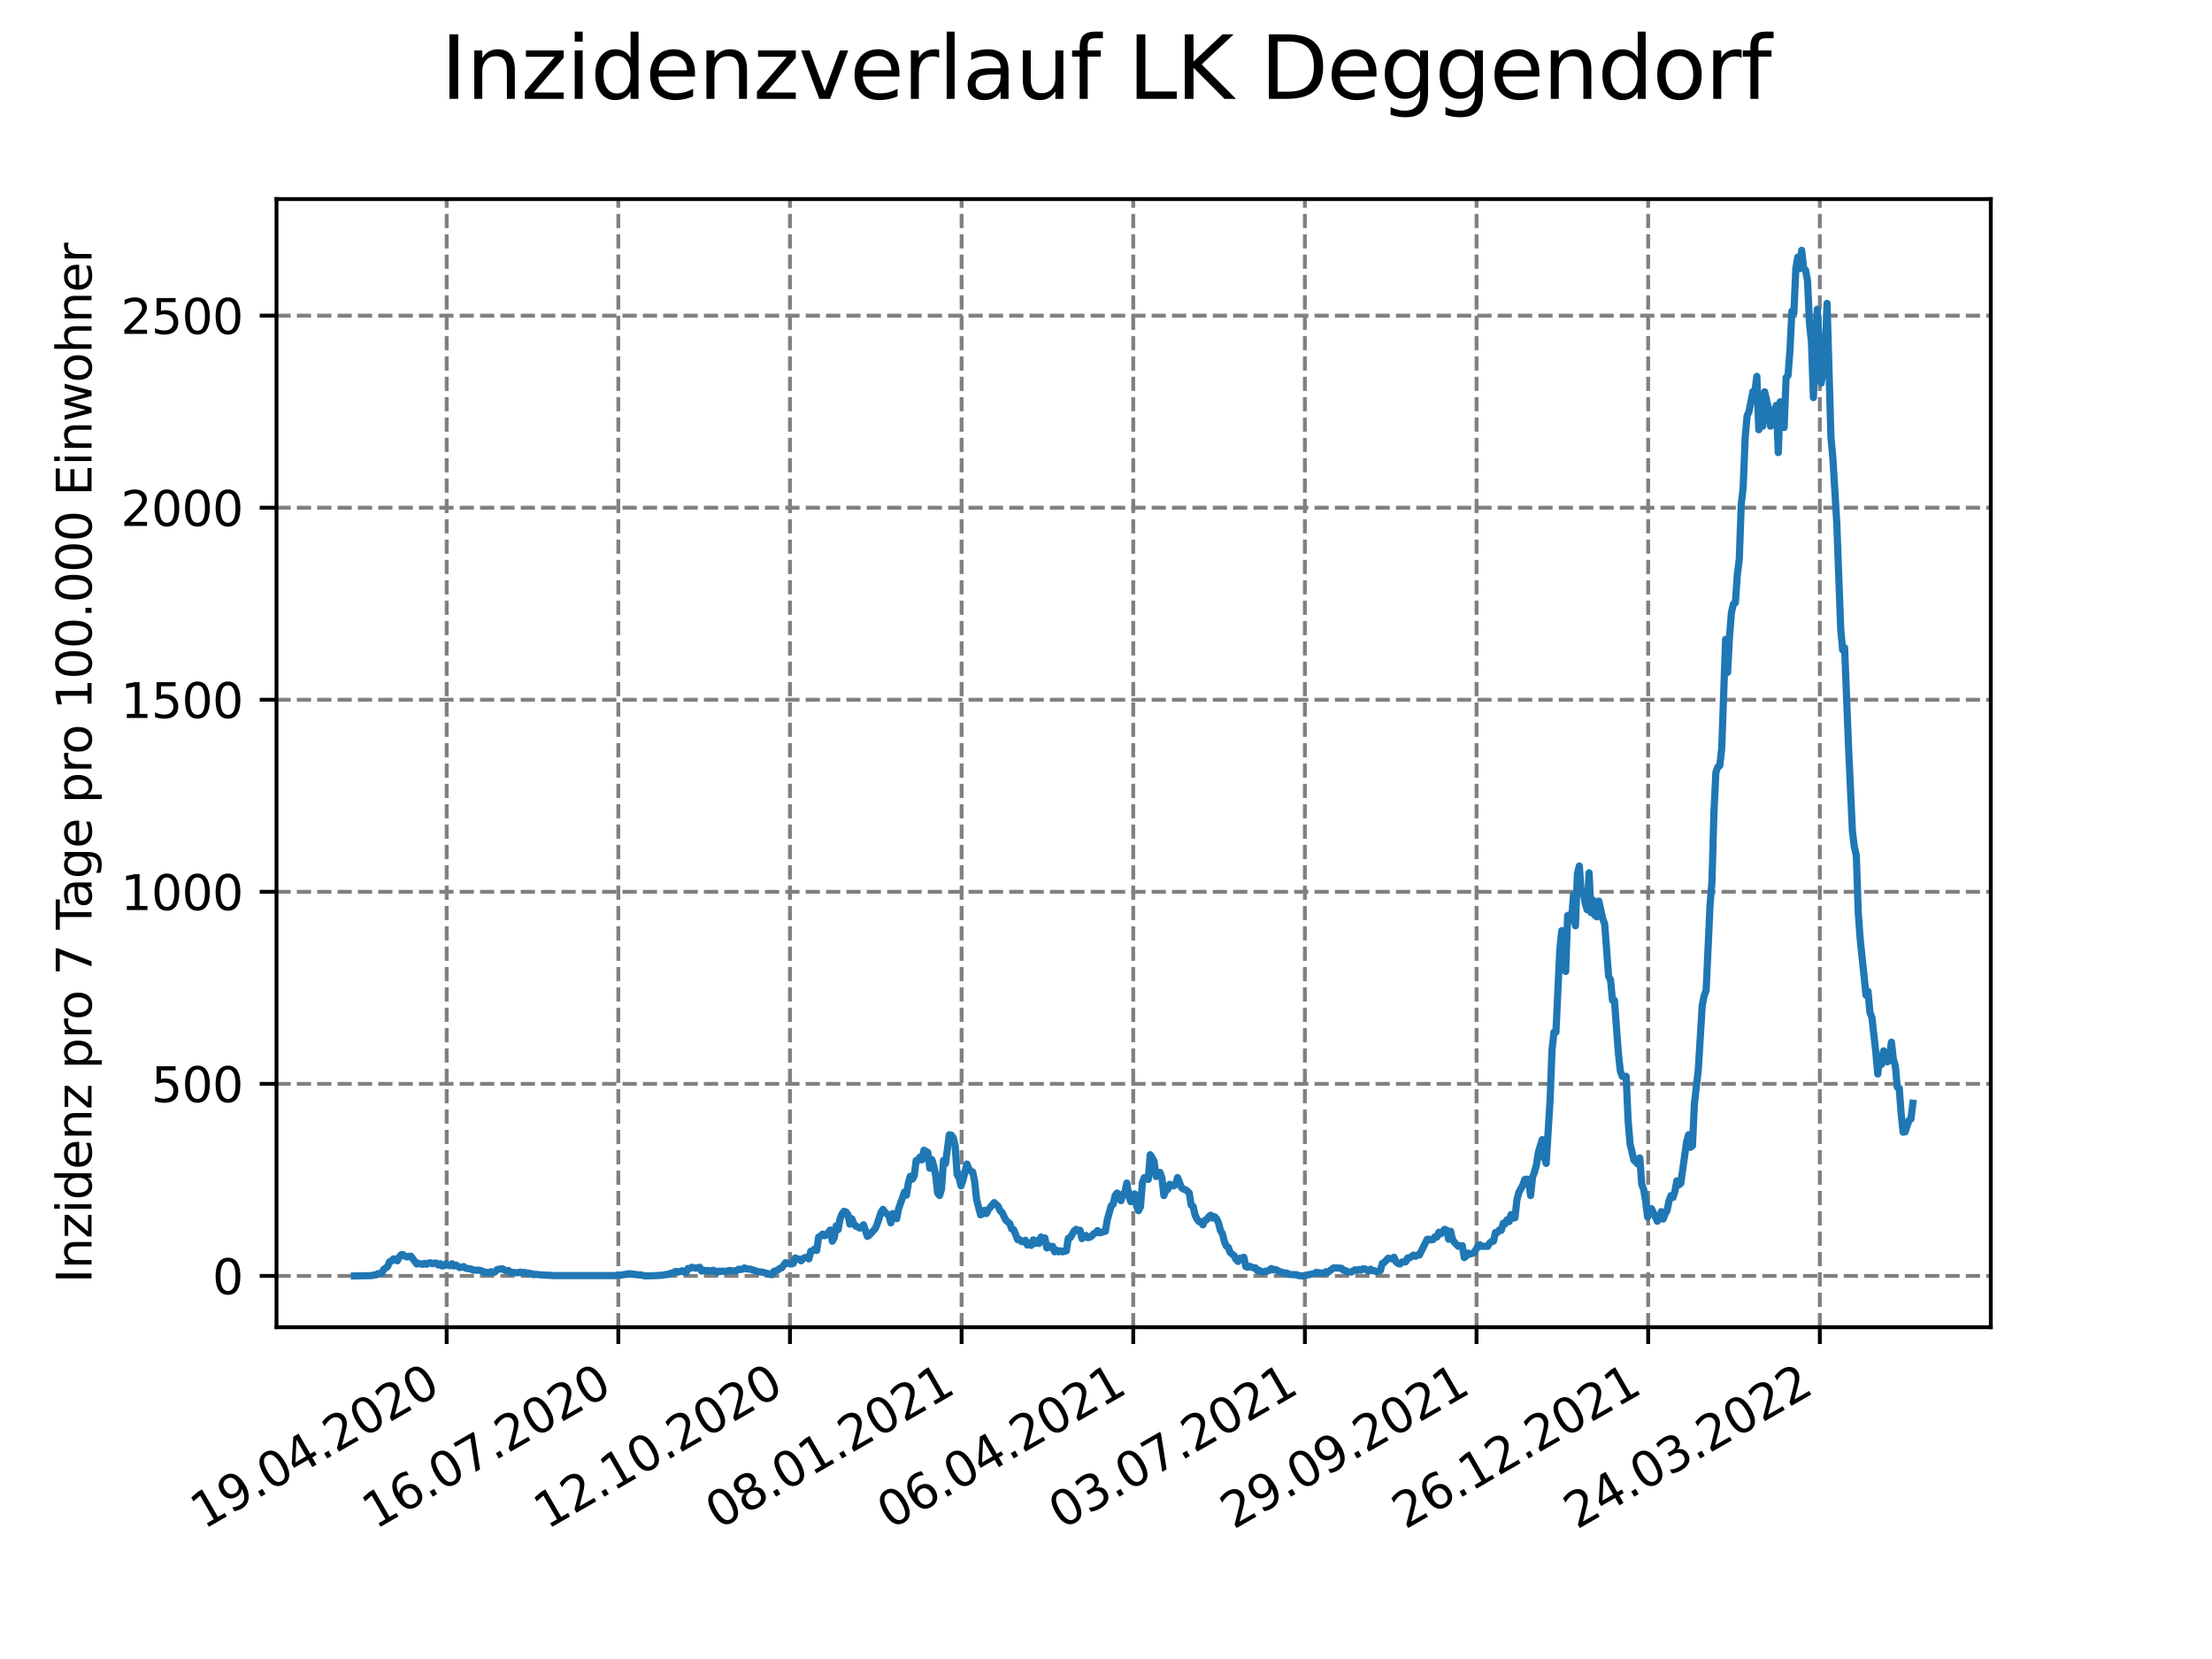 <?xml version="1.0" encoding="utf-8" standalone="no"?>
<!DOCTYPE svg PUBLIC "-//W3C//DTD SVG 1.1//EN"
  "http://www.w3.org/Graphics/SVG/1.1/DTD/svg11.dtd">
<svg xmlns:xlink="http://www.w3.org/1999/xlink" width="460.8pt" height="345.6pt" viewBox="0 0 460.8 345.6" xmlns="http://www.w3.org/2000/svg" version="1.1">
 <defs>
  <style type="text/css">*{stroke-linejoin: round; stroke-linecap: butt}</style>
 </defs>
 <g id="figure_1">
  <g id="patch_1">
   <path d="M 0 345.6 
L 460.8 345.6 
L 460.8 0 
L 0 0 
z
" style="fill: #ffffff"/>
  </g>
  <g id="axes_1">
   <g id="patch_2">
    <path d="M 57.6 276.48 
L 414.72 276.48 
L 414.72 41.472 
L 57.6 41.472 
z
" style="fill: #ffffff"/>
   </g>
   <g id="matplotlib.axis_1">
    <g id="xtick_1">
     <g id="line2d_1">
      <path d="M 93.049 276.48 
L 93.049 41.472 
" clip-path="url(#p9ec9689247)" style="fill: none; stroke-dasharray: 2.96,1.28; stroke-dashoffset: 0; stroke: #808080; stroke-width: 0.8"/>
     </g>
     <g id="line2d_2">
      <defs>
       <path id="m1d1075d9be" d="M 0 0 
L 0 3.5 
" style="stroke: #000000; stroke-width: 0.8"/>
      </defs>
      <g>
       <use xlink:href="#m1d1075d9be" x="93.049" y="276.48" style="stroke: #000000; stroke-width: 0.8"/>
      </g>
     </g>
     <g id="text_1">
      <!-- 19.04.2020 -->
      <g transform="translate(42.423 318.689)rotate(-30)scale(0.1 -0.1)">
       <defs>
        <path id="DejaVuSans-31" d="M 794 531 
L 1825 531 
L 1825 4091 
L 703 3866 
L 703 4441 
L 1819 4666 
L 2450 4666 
L 2450 531 
L 3481 531 
L 3481 0 
L 794 0 
L 794 531 
z
" transform="scale(0.016)"/>
        <path id="DejaVuSans-39" d="M 703 97 
L 703 672 
Q 941 559 1184 500 
Q 1428 441 1663 441 
Q 2288 441 2617 861 
Q 2947 1281 2994 2138 
Q 2813 1869 2534 1725 
Q 2256 1581 1919 1581 
Q 1219 1581 811 2004 
Q 403 2428 403 3163 
Q 403 3881 828 4315 
Q 1253 4750 1959 4750 
Q 2769 4750 3195 4129 
Q 3622 3509 3622 2328 
Q 3622 1225 3098 567 
Q 2575 -91 1691 -91 
Q 1453 -91 1209 -44 
Q 966 3 703 97 
z
M 1959 2075 
Q 2384 2075 2632 2365 
Q 2881 2656 2881 3163 
Q 2881 3666 2632 3958 
Q 2384 4250 1959 4250 
Q 1534 4250 1286 3958 
Q 1038 3666 1038 3163 
Q 1038 2656 1286 2365 
Q 1534 2075 1959 2075 
z
" transform="scale(0.016)"/>
        <path id="DejaVuSans-2e" d="M 684 794 
L 1344 794 
L 1344 0 
L 684 0 
L 684 794 
z
" transform="scale(0.016)"/>
        <path id="DejaVuSans-30" d="M 2034 4250 
Q 1547 4250 1301 3770 
Q 1056 3291 1056 2328 
Q 1056 1369 1301 889 
Q 1547 409 2034 409 
Q 2525 409 2770 889 
Q 3016 1369 3016 2328 
Q 3016 3291 2770 3770 
Q 2525 4250 2034 4250 
z
M 2034 4750 
Q 2819 4750 3233 4129 
Q 3647 3509 3647 2328 
Q 3647 1150 3233 529 
Q 2819 -91 2034 -91 
Q 1250 -91 836 529 
Q 422 1150 422 2328 
Q 422 3509 836 4129 
Q 1250 4750 2034 4750 
z
" transform="scale(0.016)"/>
        <path id="DejaVuSans-34" d="M 2419 4116 
L 825 1625 
L 2419 1625 
L 2419 4116 
z
M 2253 4666 
L 3047 4666 
L 3047 1625 
L 3713 1625 
L 3713 1100 
L 3047 1100 
L 3047 0 
L 2419 0 
L 2419 1100 
L 313 1100 
L 313 1709 
L 2253 4666 
z
" transform="scale(0.016)"/>
        <path id="DejaVuSans-32" d="M 1228 531 
L 3431 531 
L 3431 0 
L 469 0 
L 469 531 
Q 828 903 1448 1529 
Q 2069 2156 2228 2338 
Q 2531 2678 2651 2914 
Q 2772 3150 2772 3378 
Q 2772 3750 2511 3984 
Q 2250 4219 1831 4219 
Q 1534 4219 1204 4116 
Q 875 4013 500 3803 
L 500 4441 
Q 881 4594 1212 4672 
Q 1544 4750 1819 4750 
Q 2544 4750 2975 4387 
Q 3406 4025 3406 3419 
Q 3406 3131 3298 2873 
Q 3191 2616 2906 2266 
Q 2828 2175 2409 1742 
Q 1991 1309 1228 531 
z
" transform="scale(0.016)"/>
       </defs>
       <use xlink:href="#DejaVuSans-31"/>
       <use xlink:href="#DejaVuSans-39" x="63.623"/>
       <use xlink:href="#DejaVuSans-2e" x="127.246"/>
       <use xlink:href="#DejaVuSans-30" x="159.033"/>
       <use xlink:href="#DejaVuSans-34" x="222.656"/>
       <use xlink:href="#DejaVuSans-2e" x="286.279"/>
       <use xlink:href="#DejaVuSans-32" x="318.066"/>
       <use xlink:href="#DejaVuSans-30" x="381.689"/>
       <use xlink:href="#DejaVuSans-32" x="445.312"/>
       <use xlink:href="#DejaVuSans-30" x="508.936"/>
      </g>
     </g>
    </g>
    <g id="xtick_2">
     <g id="line2d_3">
      <path d="M 128.805 276.48 
L 128.805 41.472 
" clip-path="url(#p9ec9689247)" style="fill: none; stroke-dasharray: 2.96,1.28; stroke-dashoffset: 0; stroke: #808080; stroke-width: 0.8"/>
     </g>
     <g id="line2d_4">
      <g>
       <use xlink:href="#m1d1075d9be" x="128.805" y="276.48" style="stroke: #000000; stroke-width: 0.8"/>
      </g>
     </g>
     <g id="text_2">
      <!-- 16.07.2020 -->
      <g transform="translate(78.18 318.689)rotate(-30)scale(0.1 -0.1)">
       <defs>
        <path id="DejaVuSans-36" d="M 2113 2584 
Q 1688 2584 1439 2293 
Q 1191 2003 1191 1497 
Q 1191 994 1439 701 
Q 1688 409 2113 409 
Q 2538 409 2786 701 
Q 3034 994 3034 1497 
Q 3034 2003 2786 2293 
Q 2538 2584 2113 2584 
z
M 3366 4563 
L 3366 3988 
Q 3128 4100 2886 4159 
Q 2644 4219 2406 4219 
Q 1781 4219 1451 3797 
Q 1122 3375 1075 2522 
Q 1259 2794 1537 2939 
Q 1816 3084 2150 3084 
Q 2853 3084 3261 2657 
Q 3669 2231 3669 1497 
Q 3669 778 3244 343 
Q 2819 -91 2113 -91 
Q 1303 -91 875 529 
Q 447 1150 447 2328 
Q 447 3434 972 4092 
Q 1497 4750 2381 4750 
Q 2619 4750 2861 4703 
Q 3103 4656 3366 4563 
z
" transform="scale(0.016)"/>
        <path id="DejaVuSans-37" d="M 525 4666 
L 3525 4666 
L 3525 4397 
L 1831 0 
L 1172 0 
L 2766 4134 
L 525 4134 
L 525 4666 
z
" transform="scale(0.016)"/>
       </defs>
       <use xlink:href="#DejaVuSans-31"/>
       <use xlink:href="#DejaVuSans-36" x="63.623"/>
       <use xlink:href="#DejaVuSans-2e" x="127.246"/>
       <use xlink:href="#DejaVuSans-30" x="159.033"/>
       <use xlink:href="#DejaVuSans-37" x="222.656"/>
       <use xlink:href="#DejaVuSans-2e" x="286.279"/>
       <use xlink:href="#DejaVuSans-32" x="318.066"/>
       <use xlink:href="#DejaVuSans-30" x="381.689"/>
       <use xlink:href="#DejaVuSans-32" x="445.312"/>
       <use xlink:href="#DejaVuSans-30" x="508.936"/>
      </g>
     </g>
    </g>
    <g id="xtick_3">
     <g id="line2d_5">
      <path d="M 164.562 276.48 
L 164.562 41.472 
" clip-path="url(#p9ec9689247)" style="fill: none; stroke-dasharray: 2.96,1.28; stroke-dashoffset: 0; stroke: #808080; stroke-width: 0.8"/>
     </g>
     <g id="line2d_6">
      <g>
       <use xlink:href="#m1d1075d9be" x="164.562" y="276.48" style="stroke: #000000; stroke-width: 0.8"/>
      </g>
     </g>
     <g id="text_3">
      <!-- 12.10.2020 -->
      <g transform="translate(113.937 318.689)rotate(-30)scale(0.1 -0.1)">
       <use xlink:href="#DejaVuSans-31"/>
       <use xlink:href="#DejaVuSans-32" x="63.623"/>
       <use xlink:href="#DejaVuSans-2e" x="127.246"/>
       <use xlink:href="#DejaVuSans-31" x="159.033"/>
       <use xlink:href="#DejaVuSans-30" x="222.656"/>
       <use xlink:href="#DejaVuSans-2e" x="286.279"/>
       <use xlink:href="#DejaVuSans-32" x="318.066"/>
       <use xlink:href="#DejaVuSans-30" x="381.689"/>
       <use xlink:href="#DejaVuSans-32" x="445.312"/>
       <use xlink:href="#DejaVuSans-30" x="508.936"/>
      </g>
     </g>
    </g>
    <g id="xtick_4">
     <g id="line2d_7">
      <path d="M 200.319 276.48 
L 200.319 41.472 
" clip-path="url(#p9ec9689247)" style="fill: none; stroke-dasharray: 2.96,1.28; stroke-dashoffset: 0; stroke: #808080; stroke-width: 0.8"/>
     </g>
     <g id="line2d_8">
      <g>
       <use xlink:href="#m1d1075d9be" x="200.319" y="276.48" style="stroke: #000000; stroke-width: 0.8"/>
      </g>
     </g>
     <g id="text_4">
      <!-- 08.01.2021 -->
      <g transform="translate(149.693 318.689)rotate(-30)scale(0.1 -0.1)">
       <defs>
        <path id="DejaVuSans-38" d="M 2034 2216 
Q 1584 2216 1326 1975 
Q 1069 1734 1069 1313 
Q 1069 891 1326 650 
Q 1584 409 2034 409 
Q 2484 409 2743 651 
Q 3003 894 3003 1313 
Q 3003 1734 2745 1975 
Q 2488 2216 2034 2216 
z
M 1403 2484 
Q 997 2584 770 2862 
Q 544 3141 544 3541 
Q 544 4100 942 4425 
Q 1341 4750 2034 4750 
Q 2731 4750 3128 4425 
Q 3525 4100 3525 3541 
Q 3525 3141 3298 2862 
Q 3072 2584 2669 2484 
Q 3125 2378 3379 2068 
Q 3634 1759 3634 1313 
Q 3634 634 3220 271 
Q 2806 -91 2034 -91 
Q 1263 -91 848 271 
Q 434 634 434 1313 
Q 434 1759 690 2068 
Q 947 2378 1403 2484 
z
M 1172 3481 
Q 1172 3119 1398 2916 
Q 1625 2713 2034 2713 
Q 2441 2713 2670 2916 
Q 2900 3119 2900 3481 
Q 2900 3844 2670 4047 
Q 2441 4250 2034 4250 
Q 1625 4250 1398 4047 
Q 1172 3844 1172 3481 
z
" transform="scale(0.016)"/>
       </defs>
       <use xlink:href="#DejaVuSans-30"/>
       <use xlink:href="#DejaVuSans-38" x="63.623"/>
       <use xlink:href="#DejaVuSans-2e" x="127.246"/>
       <use xlink:href="#DejaVuSans-30" x="159.033"/>
       <use xlink:href="#DejaVuSans-31" x="222.656"/>
       <use xlink:href="#DejaVuSans-2e" x="286.279"/>
       <use xlink:href="#DejaVuSans-32" x="318.066"/>
       <use xlink:href="#DejaVuSans-30" x="381.689"/>
       <use xlink:href="#DejaVuSans-32" x="445.312"/>
       <use xlink:href="#DejaVuSans-31" x="508.936"/>
      </g>
     </g>
    </g>
    <g id="xtick_5">
     <g id="line2d_9">
      <path d="M 236.075 276.48 
L 236.075 41.472 
" clip-path="url(#p9ec9689247)" style="fill: none; stroke-dasharray: 2.96,1.28; stroke-dashoffset: 0; stroke: #808080; stroke-width: 0.8"/>
     </g>
     <g id="line2d_10">
      <g>
       <use xlink:href="#m1d1075d9be" x="236.075" y="276.48" style="stroke: #000000; stroke-width: 0.8"/>
      </g>
     </g>
     <g id="text_5">
      <!-- 06.04.2021 -->
      <g transform="translate(185.45 318.689)rotate(-30)scale(0.1 -0.1)">
       <use xlink:href="#DejaVuSans-30"/>
       <use xlink:href="#DejaVuSans-36" x="63.623"/>
       <use xlink:href="#DejaVuSans-2e" x="127.246"/>
       <use xlink:href="#DejaVuSans-30" x="159.033"/>
       <use xlink:href="#DejaVuSans-34" x="222.656"/>
       <use xlink:href="#DejaVuSans-2e" x="286.279"/>
       <use xlink:href="#DejaVuSans-32" x="318.066"/>
       <use xlink:href="#DejaVuSans-30" x="381.689"/>
       <use xlink:href="#DejaVuSans-32" x="445.312"/>
       <use xlink:href="#DejaVuSans-31" x="508.936"/>
      </g>
     </g>
    </g>
    <g id="xtick_6">
     <g id="line2d_11">
      <path d="M 271.832 276.48 
L 271.832 41.472 
" clip-path="url(#p9ec9689247)" style="fill: none; stroke-dasharray: 2.96,1.28; stroke-dashoffset: 0; stroke: #808080; stroke-width: 0.8"/>
     </g>
     <g id="line2d_12">
      <g>
       <use xlink:href="#m1d1075d9be" x="271.832" y="276.48" style="stroke: #000000; stroke-width: 0.8"/>
      </g>
     </g>
     <g id="text_6">
      <!-- 03.07.2021 -->
      <g transform="translate(221.207 318.689)rotate(-30)scale(0.1 -0.1)">
       <defs>
        <path id="DejaVuSans-33" d="M 2597 2516 
Q 3050 2419 3304 2112 
Q 3559 1806 3559 1356 
Q 3559 666 3084 287 
Q 2609 -91 1734 -91 
Q 1441 -91 1130 -33 
Q 819 25 488 141 
L 488 750 
Q 750 597 1062 519 
Q 1375 441 1716 441 
Q 2309 441 2620 675 
Q 2931 909 2931 1356 
Q 2931 1769 2642 2001 
Q 2353 2234 1838 2234 
L 1294 2234 
L 1294 2753 
L 1863 2753 
Q 2328 2753 2575 2939 
Q 2822 3125 2822 3475 
Q 2822 3834 2567 4026 
Q 2313 4219 1838 4219 
Q 1578 4219 1281 4162 
Q 984 4106 628 3988 
L 628 4550 
Q 988 4650 1302 4700 
Q 1616 4750 1894 4750 
Q 2613 4750 3031 4423 
Q 3450 4097 3450 3541 
Q 3450 3153 3228 2886 
Q 3006 2619 2597 2516 
z
" transform="scale(0.016)"/>
       </defs>
       <use xlink:href="#DejaVuSans-30"/>
       <use xlink:href="#DejaVuSans-33" x="63.623"/>
       <use xlink:href="#DejaVuSans-2e" x="127.246"/>
       <use xlink:href="#DejaVuSans-30" x="159.033"/>
       <use xlink:href="#DejaVuSans-37" x="222.656"/>
       <use xlink:href="#DejaVuSans-2e" x="286.279"/>
       <use xlink:href="#DejaVuSans-32" x="318.066"/>
       <use xlink:href="#DejaVuSans-30" x="381.689"/>
       <use xlink:href="#DejaVuSans-32" x="445.312"/>
       <use xlink:href="#DejaVuSans-31" x="508.936"/>
      </g>
     </g>
    </g>
    <g id="xtick_7">
     <g id="line2d_13">
      <path d="M 307.589 276.48 
L 307.589 41.472 
" clip-path="url(#p9ec9689247)" style="fill: none; stroke-dasharray: 2.96,1.28; stroke-dashoffset: 0; stroke: #808080; stroke-width: 0.8"/>
     </g>
     <g id="line2d_14">
      <g>
       <use xlink:href="#m1d1075d9be" x="307.589" y="276.48" style="stroke: #000000; stroke-width: 0.8"/>
      </g>
     </g>
     <g id="text_7">
      <!-- 29.09.2021 -->
      <g transform="translate(256.964 318.689)rotate(-30)scale(0.1 -0.1)">
       <use xlink:href="#DejaVuSans-32"/>
       <use xlink:href="#DejaVuSans-39" x="63.623"/>
       <use xlink:href="#DejaVuSans-2e" x="127.246"/>
       <use xlink:href="#DejaVuSans-30" x="159.033"/>
       <use xlink:href="#DejaVuSans-39" x="222.656"/>
       <use xlink:href="#DejaVuSans-2e" x="286.279"/>
       <use xlink:href="#DejaVuSans-32" x="318.066"/>
       <use xlink:href="#DejaVuSans-30" x="381.689"/>
       <use xlink:href="#DejaVuSans-32" x="445.312"/>
       <use xlink:href="#DejaVuSans-31" x="508.936"/>
      </g>
     </g>
    </g>
    <g id="xtick_8">
     <g id="line2d_15">
      <path d="M 343.345 276.48 
L 343.345 41.472 
" clip-path="url(#p9ec9689247)" style="fill: none; stroke-dasharray: 2.96,1.28; stroke-dashoffset: 0; stroke: #808080; stroke-width: 0.8"/>
     </g>
     <g id="line2d_16">
      <g>
       <use xlink:href="#m1d1075d9be" x="343.345" y="276.48" style="stroke: #000000; stroke-width: 0.8"/>
      </g>
     </g>
     <g id="text_8">
      <!-- 26.12.2021 -->
      <g transform="translate(292.72 318.689)rotate(-30)scale(0.1 -0.1)">
       <use xlink:href="#DejaVuSans-32"/>
       <use xlink:href="#DejaVuSans-36" x="63.623"/>
       <use xlink:href="#DejaVuSans-2e" x="127.246"/>
       <use xlink:href="#DejaVuSans-31" x="159.033"/>
       <use xlink:href="#DejaVuSans-32" x="222.656"/>
       <use xlink:href="#DejaVuSans-2e" x="286.279"/>
       <use xlink:href="#DejaVuSans-32" x="318.066"/>
       <use xlink:href="#DejaVuSans-30" x="381.689"/>
       <use xlink:href="#DejaVuSans-32" x="445.312"/>
       <use xlink:href="#DejaVuSans-31" x="508.936"/>
      </g>
     </g>
    </g>
    <g id="xtick_9">
     <g id="line2d_17">
      <path d="M 379.102 276.48 
L 379.102 41.472 
" clip-path="url(#p9ec9689247)" style="fill: none; stroke-dasharray: 2.96,1.28; stroke-dashoffset: 0; stroke: #808080; stroke-width: 0.8"/>
     </g>
     <g id="line2d_18">
      <g>
       <use xlink:href="#m1d1075d9be" x="379.102" y="276.48" style="stroke: #000000; stroke-width: 0.8"/>
      </g>
     </g>
     <g id="text_9">
      <!-- 24.03.2022 -->
      <g transform="translate(328.477 318.689)rotate(-30)scale(0.1 -0.1)">
       <use xlink:href="#DejaVuSans-32"/>
       <use xlink:href="#DejaVuSans-34" x="63.623"/>
       <use xlink:href="#DejaVuSans-2e" x="127.246"/>
       <use xlink:href="#DejaVuSans-30" x="159.033"/>
       <use xlink:href="#DejaVuSans-33" x="222.656"/>
       <use xlink:href="#DejaVuSans-2e" x="286.279"/>
       <use xlink:href="#DejaVuSans-32" x="318.066"/>
       <use xlink:href="#DejaVuSans-30" x="381.689"/>
       <use xlink:href="#DejaVuSans-32" x="445.312"/>
       <use xlink:href="#DejaVuSans-32" x="508.936"/>
      </g>
     </g>
    </g>
   </g>
   <g id="matplotlib.axis_2">
    <g id="ytick_1">
     <g id="line2d_19">
      <path d="M 57.6 265.798 
L 414.72 265.798 
" clip-path="url(#p9ec9689247)" style="fill: none; stroke-dasharray: 2.96,1.28; stroke-dashoffset: 0; stroke: #808080; stroke-width: 0.8"/>
     </g>
     <g id="line2d_20">
      <defs>
       <path id="m0e116f097c" d="M 0 0 
L -3.5 0 
" style="stroke: #000000; stroke-width: 0.8"/>
      </defs>
      <g>
       <use xlink:href="#m0e116f097c" x="57.6" y="265.798" style="stroke: #000000; stroke-width: 0.8"/>
      </g>
     </g>
     <g id="text_10">
      <!-- 0 -->
      <g transform="translate(44.237 269.597)scale(0.1 -0.1)">
       <use xlink:href="#DejaVuSans-30"/>
      </g>
     </g>
    </g>
    <g id="ytick_2">
     <g id="line2d_21">
      <path d="M 57.6 225.789 
L 414.72 225.789 
" clip-path="url(#p9ec9689247)" style="fill: none; stroke-dasharray: 2.96,1.28; stroke-dashoffset: 0; stroke: #808080; stroke-width: 0.8"/>
     </g>
     <g id="line2d_22">
      <g>
       <use xlink:href="#m0e116f097c" x="57.6" y="225.789" style="stroke: #000000; stroke-width: 0.8"/>
      </g>
     </g>
     <g id="text_11">
      <!-- 500 -->
      <g transform="translate(31.512 229.588)scale(0.1 -0.1)">
       <defs>
        <path id="DejaVuSans-35" d="M 691 4666 
L 3169 4666 
L 3169 4134 
L 1269 4134 
L 1269 2991 
Q 1406 3038 1543 3061 
Q 1681 3084 1819 3084 
Q 2600 3084 3056 2656 
Q 3513 2228 3513 1497 
Q 3513 744 3044 326 
Q 2575 -91 1722 -91 
Q 1428 -91 1123 -41 
Q 819 9 494 109 
L 494 744 
Q 775 591 1075 516 
Q 1375 441 1709 441 
Q 2250 441 2565 725 
Q 2881 1009 2881 1497 
Q 2881 1984 2565 2268 
Q 2250 2553 1709 2553 
Q 1456 2553 1204 2497 
Q 953 2441 691 2322 
L 691 4666 
z
" transform="scale(0.016)"/>
       </defs>
       <use xlink:href="#DejaVuSans-35"/>
       <use xlink:href="#DejaVuSans-30" x="63.623"/>
       <use xlink:href="#DejaVuSans-30" x="127.246"/>
      </g>
     </g>
    </g>
    <g id="ytick_3">
     <g id="line2d_23">
      <path d="M 57.6 185.78 
L 414.72 185.78 
" clip-path="url(#p9ec9689247)" style="fill: none; stroke-dasharray: 2.96,1.28; stroke-dashoffset: 0; stroke: #808080; stroke-width: 0.8"/>
     </g>
     <g id="line2d_24">
      <g>
       <use xlink:href="#m0e116f097c" x="57.6" y="185.78" style="stroke: #000000; stroke-width: 0.8"/>
      </g>
     </g>
     <g id="text_12">
      <!-- 1000 -->
      <g transform="translate(25.15 189.579)scale(0.1 -0.1)">
       <use xlink:href="#DejaVuSans-31"/>
       <use xlink:href="#DejaVuSans-30" x="63.623"/>
       <use xlink:href="#DejaVuSans-30" x="127.246"/>
       <use xlink:href="#DejaVuSans-30" x="190.869"/>
      </g>
     </g>
    </g>
    <g id="ytick_4">
     <g id="line2d_25">
      <path d="M 57.6 145.771 
L 414.72 145.771 
" clip-path="url(#p9ec9689247)" style="fill: none; stroke-dasharray: 2.96,1.28; stroke-dashoffset: 0; stroke: #808080; stroke-width: 0.8"/>
     </g>
     <g id="line2d_26">
      <g>
       <use xlink:href="#m0e116f097c" x="57.6" y="145.771" style="stroke: #000000; stroke-width: 0.8"/>
      </g>
     </g>
     <g id="text_13">
      <!-- 1500 -->
      <g transform="translate(25.15 149.57)scale(0.1 -0.1)">
       <use xlink:href="#DejaVuSans-31"/>
       <use xlink:href="#DejaVuSans-35" x="63.623"/>
       <use xlink:href="#DejaVuSans-30" x="127.246"/>
       <use xlink:href="#DejaVuSans-30" x="190.869"/>
      </g>
     </g>
    </g>
    <g id="ytick_5">
     <g id="line2d_27">
      <path d="M 57.6 105.762 
L 414.72 105.762 
" clip-path="url(#p9ec9689247)" style="fill: none; stroke-dasharray: 2.96,1.28; stroke-dashoffset: 0; stroke: #808080; stroke-width: 0.8"/>
     </g>
     <g id="line2d_28">
      <g>
       <use xlink:href="#m0e116f097c" x="57.6" y="105.762" style="stroke: #000000; stroke-width: 0.8"/>
      </g>
     </g>
     <g id="text_14">
      <!-- 2000 -->
      <g transform="translate(25.15 109.561)scale(0.1 -0.1)">
       <use xlink:href="#DejaVuSans-32"/>
       <use xlink:href="#DejaVuSans-30" x="63.623"/>
       <use xlink:href="#DejaVuSans-30" x="127.246"/>
       <use xlink:href="#DejaVuSans-30" x="190.869"/>
      </g>
     </g>
    </g>
    <g id="ytick_6">
     <g id="line2d_29">
      <path d="M 57.6 65.753 
L 414.72 65.753 
" clip-path="url(#p9ec9689247)" style="fill: none; stroke-dasharray: 2.96,1.28; stroke-dashoffset: 0; stroke: #808080; stroke-width: 0.8"/>
     </g>
     <g id="line2d_30">
      <g>
       <use xlink:href="#m0e116f097c" x="57.6" y="65.753" style="stroke: #000000; stroke-width: 0.8"/>
      </g>
     </g>
     <g id="text_15">
      <!-- 2500 -->
      <g transform="translate(25.15 69.552)scale(0.1 -0.1)">
       <use xlink:href="#DejaVuSans-32"/>
       <use xlink:href="#DejaVuSans-35" x="63.623"/>
       <use xlink:href="#DejaVuSans-30" x="127.246"/>
       <use xlink:href="#DejaVuSans-30" x="190.869"/>
      </g>
     </g>
    </g>
    <g id="text_16">
     <!-- Inzidenz pro 7 Tage pro 100.000 Einwohner -->
     <g transform="translate(19.07 267.301)rotate(-90)scale(0.1 -0.1)">
      <defs>
       <path id="DejaVuSans-49" d="M 628 4666 
L 1259 4666 
L 1259 0 
L 628 0 
L 628 4666 
z
" transform="scale(0.016)"/>
       <path id="DejaVuSans-6e" d="M 3513 2113 
L 3513 0 
L 2938 0 
L 2938 2094 
Q 2938 2591 2744 2837 
Q 2550 3084 2163 3084 
Q 1697 3084 1428 2787 
Q 1159 2491 1159 1978 
L 1159 0 
L 581 0 
L 581 3500 
L 1159 3500 
L 1159 2956 
Q 1366 3272 1645 3428 
Q 1925 3584 2291 3584 
Q 2894 3584 3203 3211 
Q 3513 2838 3513 2113 
z
" transform="scale(0.016)"/>
       <path id="DejaVuSans-7a" d="M 353 3500 
L 3084 3500 
L 3084 2975 
L 922 459 
L 3084 459 
L 3084 0 
L 275 0 
L 275 525 
L 2438 3041 
L 353 3041 
L 353 3500 
z
" transform="scale(0.016)"/>
       <path id="DejaVuSans-69" d="M 603 3500 
L 1178 3500 
L 1178 0 
L 603 0 
L 603 3500 
z
M 603 4863 
L 1178 4863 
L 1178 4134 
L 603 4134 
L 603 4863 
z
" transform="scale(0.016)"/>
       <path id="DejaVuSans-64" d="M 2906 2969 
L 2906 4863 
L 3481 4863 
L 3481 0 
L 2906 0 
L 2906 525 
Q 2725 213 2448 61 
Q 2172 -91 1784 -91 
Q 1150 -91 751 415 
Q 353 922 353 1747 
Q 353 2572 751 3078 
Q 1150 3584 1784 3584 
Q 2172 3584 2448 3432 
Q 2725 3281 2906 2969 
z
M 947 1747 
Q 947 1113 1208 752 
Q 1469 391 1925 391 
Q 2381 391 2643 752 
Q 2906 1113 2906 1747 
Q 2906 2381 2643 2742 
Q 2381 3103 1925 3103 
Q 1469 3103 1208 2742 
Q 947 2381 947 1747 
z
" transform="scale(0.016)"/>
       <path id="DejaVuSans-65" d="M 3597 1894 
L 3597 1613 
L 953 1613 
Q 991 1019 1311 708 
Q 1631 397 2203 397 
Q 2534 397 2845 478 
Q 3156 559 3463 722 
L 3463 178 
Q 3153 47 2828 -22 
Q 2503 -91 2169 -91 
Q 1331 -91 842 396 
Q 353 884 353 1716 
Q 353 2575 817 3079 
Q 1281 3584 2069 3584 
Q 2775 3584 3186 3129 
Q 3597 2675 3597 1894 
z
M 3022 2063 
Q 3016 2534 2758 2815 
Q 2500 3097 2075 3097 
Q 1594 3097 1305 2825 
Q 1016 2553 972 2059 
L 3022 2063 
z
" transform="scale(0.016)"/>
       <path id="DejaVuSans-20" transform="scale(0.016)"/>
       <path id="DejaVuSans-70" d="M 1159 525 
L 1159 -1331 
L 581 -1331 
L 581 3500 
L 1159 3500 
L 1159 2969 
Q 1341 3281 1617 3432 
Q 1894 3584 2278 3584 
Q 2916 3584 3314 3078 
Q 3713 2572 3713 1747 
Q 3713 922 3314 415 
Q 2916 -91 2278 -91 
Q 1894 -91 1617 61 
Q 1341 213 1159 525 
z
M 3116 1747 
Q 3116 2381 2855 2742 
Q 2594 3103 2138 3103 
Q 1681 3103 1420 2742 
Q 1159 2381 1159 1747 
Q 1159 1113 1420 752 
Q 1681 391 2138 391 
Q 2594 391 2855 752 
Q 3116 1113 3116 1747 
z
" transform="scale(0.016)"/>
       <path id="DejaVuSans-72" d="M 2631 2963 
Q 2534 3019 2420 3045 
Q 2306 3072 2169 3072 
Q 1681 3072 1420 2755 
Q 1159 2438 1159 1844 
L 1159 0 
L 581 0 
L 581 3500 
L 1159 3500 
L 1159 2956 
Q 1341 3275 1631 3429 
Q 1922 3584 2338 3584 
Q 2397 3584 2469 3576 
Q 2541 3569 2628 3553 
L 2631 2963 
z
" transform="scale(0.016)"/>
       <path id="DejaVuSans-6f" d="M 1959 3097 
Q 1497 3097 1228 2736 
Q 959 2375 959 1747 
Q 959 1119 1226 758 
Q 1494 397 1959 397 
Q 2419 397 2687 759 
Q 2956 1122 2956 1747 
Q 2956 2369 2687 2733 
Q 2419 3097 1959 3097 
z
M 1959 3584 
Q 2709 3584 3137 3096 
Q 3566 2609 3566 1747 
Q 3566 888 3137 398 
Q 2709 -91 1959 -91 
Q 1206 -91 779 398 
Q 353 888 353 1747 
Q 353 2609 779 3096 
Q 1206 3584 1959 3584 
z
" transform="scale(0.016)"/>
       <path id="DejaVuSans-54" d="M -19 4666 
L 3928 4666 
L 3928 4134 
L 2272 4134 
L 2272 0 
L 1638 0 
L 1638 4134 
L -19 4134 
L -19 4666 
z
" transform="scale(0.016)"/>
       <path id="DejaVuSans-61" d="M 2194 1759 
Q 1497 1759 1228 1600 
Q 959 1441 959 1056 
Q 959 750 1161 570 
Q 1363 391 1709 391 
Q 2188 391 2477 730 
Q 2766 1069 2766 1631 
L 2766 1759 
L 2194 1759 
z
M 3341 1997 
L 3341 0 
L 2766 0 
L 2766 531 
Q 2569 213 2275 61 
Q 1981 -91 1556 -91 
Q 1019 -91 701 211 
Q 384 513 384 1019 
Q 384 1609 779 1909 
Q 1175 2209 1959 2209 
L 2766 2209 
L 2766 2266 
Q 2766 2663 2505 2880 
Q 2244 3097 1772 3097 
Q 1472 3097 1187 3025 
Q 903 2953 641 2809 
L 641 3341 
Q 956 3463 1253 3523 
Q 1550 3584 1831 3584 
Q 2591 3584 2966 3190 
Q 3341 2797 3341 1997 
z
" transform="scale(0.016)"/>
       <path id="DejaVuSans-67" d="M 2906 1791 
Q 2906 2416 2648 2759 
Q 2391 3103 1925 3103 
Q 1463 3103 1205 2759 
Q 947 2416 947 1791 
Q 947 1169 1205 825 
Q 1463 481 1925 481 
Q 2391 481 2648 825 
Q 2906 1169 2906 1791 
z
M 3481 434 
Q 3481 -459 3084 -895 
Q 2688 -1331 1869 -1331 
Q 1566 -1331 1297 -1286 
Q 1028 -1241 775 -1147 
L 775 -588 
Q 1028 -725 1275 -790 
Q 1522 -856 1778 -856 
Q 2344 -856 2625 -561 
Q 2906 -266 2906 331 
L 2906 616 
Q 2728 306 2450 153 
Q 2172 0 1784 0 
Q 1141 0 747 490 
Q 353 981 353 1791 
Q 353 2603 747 3093 
Q 1141 3584 1784 3584 
Q 2172 3584 2450 3431 
Q 2728 3278 2906 2969 
L 2906 3500 
L 3481 3500 
L 3481 434 
z
" transform="scale(0.016)"/>
       <path id="DejaVuSans-45" d="M 628 4666 
L 3578 4666 
L 3578 4134 
L 1259 4134 
L 1259 2753 
L 3481 2753 
L 3481 2222 
L 1259 2222 
L 1259 531 
L 3634 531 
L 3634 0 
L 628 0 
L 628 4666 
z
" transform="scale(0.016)"/>
       <path id="DejaVuSans-77" d="M 269 3500 
L 844 3500 
L 1563 769 
L 2278 3500 
L 2956 3500 
L 3675 769 
L 4391 3500 
L 4966 3500 
L 4050 0 
L 3372 0 
L 2619 2869 
L 1863 0 
L 1184 0 
L 269 3500 
z
" transform="scale(0.016)"/>
       <path id="DejaVuSans-68" d="M 3513 2113 
L 3513 0 
L 2938 0 
L 2938 2094 
Q 2938 2591 2744 2837 
Q 2550 3084 2163 3084 
Q 1697 3084 1428 2787 
Q 1159 2491 1159 1978 
L 1159 0 
L 581 0 
L 581 4863 
L 1159 4863 
L 1159 2956 
Q 1366 3272 1645 3428 
Q 1925 3584 2291 3584 
Q 2894 3584 3203 3211 
Q 3513 2838 3513 2113 
z
" transform="scale(0.016)"/>
      </defs>
      <use xlink:href="#DejaVuSans-49"/>
      <use xlink:href="#DejaVuSans-6e" x="29.492"/>
      <use xlink:href="#DejaVuSans-7a" x="92.871"/>
      <use xlink:href="#DejaVuSans-69" x="145.361"/>
      <use xlink:href="#DejaVuSans-64" x="173.145"/>
      <use xlink:href="#DejaVuSans-65" x="236.621"/>
      <use xlink:href="#DejaVuSans-6e" x="298.145"/>
      <use xlink:href="#DejaVuSans-7a" x="361.523"/>
      <use xlink:href="#DejaVuSans-20" x="414.014"/>
      <use xlink:href="#DejaVuSans-70" x="445.801"/>
      <use xlink:href="#DejaVuSans-72" x="509.277"/>
      <use xlink:href="#DejaVuSans-6f" x="548.141"/>
      <use xlink:href="#DejaVuSans-20" x="609.322"/>
      <use xlink:href="#DejaVuSans-37" x="641.109"/>
      <use xlink:href="#DejaVuSans-20" x="704.732"/>
      <use xlink:href="#DejaVuSans-54" x="736.52"/>
      <use xlink:href="#DejaVuSans-61" x="781.104"/>
      <use xlink:href="#DejaVuSans-67" x="842.383"/>
      <use xlink:href="#DejaVuSans-65" x="905.859"/>
      <use xlink:href="#DejaVuSans-20" x="967.383"/>
      <use xlink:href="#DejaVuSans-70" x="999.17"/>
      <use xlink:href="#DejaVuSans-72" x="1062.646"/>
      <use xlink:href="#DejaVuSans-6f" x="1101.51"/>
      <use xlink:href="#DejaVuSans-20" x="1162.691"/>
      <use xlink:href="#DejaVuSans-31" x="1194.479"/>
      <use xlink:href="#DejaVuSans-30" x="1258.102"/>
      <use xlink:href="#DejaVuSans-30" x="1321.725"/>
      <use xlink:href="#DejaVuSans-2e" x="1385.348"/>
      <use xlink:href="#DejaVuSans-30" x="1417.135"/>
      <use xlink:href="#DejaVuSans-30" x="1480.758"/>
      <use xlink:href="#DejaVuSans-30" x="1544.381"/>
      <use xlink:href="#DejaVuSans-20" x="1608.004"/>
      <use xlink:href="#DejaVuSans-45" x="1639.791"/>
      <use xlink:href="#DejaVuSans-69" x="1702.975"/>
      <use xlink:href="#DejaVuSans-6e" x="1730.758"/>
      <use xlink:href="#DejaVuSans-77" x="1794.137"/>
      <use xlink:href="#DejaVuSans-6f" x="1875.924"/>
      <use xlink:href="#DejaVuSans-68" x="1937.105"/>
      <use xlink:href="#DejaVuSans-6e" x="2000.484"/>
      <use xlink:href="#DejaVuSans-65" x="2063.863"/>
      <use xlink:href="#DejaVuSans-72" x="2125.387"/>
     </g>
    </g>
   </g>
   <g id="line2d_31">
    <path d="M 73.833 265.798 
L 77.49 265.731 
L 77.896 265.597 
L 78.302 265.597 
L 78.709 265.329 
L 79.115 265.329 
L 79.521 265.195 
L 79.928 264.458 
L 80.74 263.856 
L 81.147 262.851 
L 81.553 262.717 
L 81.959 262.248 
L 82.366 262.315 
L 82.772 262.65 
L 83.178 261.846 
L 83.585 261.378 
L 83.991 261.378 
L 84.397 261.712 
L 84.804 261.846 
L 85.21 261.712 
L 85.616 261.712 
L 86.835 263.32 
L 87.241 263.186 
L 88.054 263.387 
L 88.46 263.186 
L 88.867 263.387 
L 89.273 263.119 
L 89.679 263.052 
L 90.086 263.253 
L 90.492 263.119 
L 90.898 263.119 
L 91.305 263.521 
L 91.711 263.253 
L 92.117 263.722 
L 92.524 263.655 
L 92.93 263.253 
L 93.336 263.588 
L 93.743 263.655 
L 94.149 263.253 
L 94.555 263.722 
L 94.962 263.521 
L 95.774 264.057 
L 96.587 263.856 
L 96.993 264.19 
L 98.212 264.391 
L 98.619 264.592 
L 99.838 264.592 
L 100.65 264.86 
L 101.057 265.128 
L 101.463 265.061 
L 101.869 265.128 
L 102.276 264.927 
L 102.682 265.061 
L 103.088 264.994 
L 103.495 264.525 
L 103.901 264.391 
L 104.714 264.324 
L 105.12 264.592 
L 105.526 264.726 
L 105.932 264.659 
L 106.339 265.128 
L 106.745 265.061 
L 107.558 265.128 
L 107.964 265.128 
L 108.37 264.994 
L 108.777 265.128 
L 109.183 265.061 
L 109.589 265.195 
L 109.996 265.195 
L 110.402 265.329 
L 110.808 265.329 
L 111.215 265.53 
L 111.621 265.463 
L 112.84 265.597 
L 114.465 265.664 
L 115.278 265.731 
L 128.28 265.731 
L 128.687 265.597 
L 129.093 265.664 
L 131.125 265.329 
L 133.156 265.597 
L 133.563 265.597 
L 134.375 265.798 
L 136.813 265.731 
L 137.626 265.664 
L 138.032 265.664 
L 138.439 265.53 
L 139.251 265.463 
L 139.658 265.262 
L 140.064 265.262 
L 140.47 264.994 
L 140.877 264.86 
L 141.283 264.994 
L 142.096 264.726 
L 142.502 264.994 
L 142.908 265.061 
L 143.314 264.257 
L 143.721 264.257 
L 144.127 263.99 
L 144.94 264.19 
L 145.752 263.99 
L 146.159 264.793 
L 146.565 264.592 
L 146.971 264.793 
L 147.378 264.659 
L 147.784 264.793 
L 148.597 264.592 
L 149.409 265.061 
L 149.816 264.793 
L 150.222 264.86 
L 150.628 264.793 
L 151.035 264.927 
L 151.847 264.659 
L 153.066 264.793 
L 153.473 264.659 
L 153.879 264.391 
L 154.285 264.458 
L 154.692 264.391 
L 155.098 264.123 
L 155.504 264.324 
L 156.317 264.391 
L 157.942 264.927 
L 158.755 264.994 
L 159.974 265.329 
L 160.787 265.53 
L 161.193 264.86 
L 162.005 264.592 
L 162.412 264.257 
L 162.818 264.123 
L 163.631 263.052 
L 164.443 263.253 
L 164.85 263.32 
L 165.256 263.186 
L 165.662 262.047 
L 166.069 262.248 
L 166.475 262.315 
L 166.881 262.65 
L 167.288 262.181 
L 167.694 261.98 
L 168.1 261.913 
L 168.507 262.248 
L 168.913 260.641 
L 169.319 260.574 
L 169.726 260.172 
L 170.132 260.507 
L 170.538 257.694 
L 170.945 257.493 
L 171.351 257.091 
L 171.757 257.426 
L 172.164 257.225 
L 172.976 256.221 
L 173.383 258.565 
L 173.789 257.828 
L 174.195 255.35 
L 174.602 256.154 
L 175.008 253.877 
L 175.414 252.872 
L 175.821 252.336 
L 176.227 252.47 
L 176.633 253.006 
L 177.04 255.015 
L 177.446 253.877 
L 177.852 254.881 
L 178.259 255.417 
L 178.665 255.551 
L 179.071 255.819 
L 179.478 255.752 
L 179.884 255.149 
L 180.696 257.56 
L 181.103 257.292 
L 182.322 255.953 
L 182.728 255.015 
L 183.541 252.537 
L 183.947 251.934 
L 184.353 252.537 
L 185.166 253.207 
L 185.572 254.747 
L 185.979 252.805 
L 186.385 253.14 
L 186.791 253.877 
L 187.198 251.8 
L 188.417 248.318 
L 188.823 248.988 
L 189.229 246.443 
L 189.636 245.036 
L 190.042 245.639 
L 190.448 244.969 
L 190.855 241.755 
L 191.261 241.688 
L 191.667 241.018 
L 192.074 241.621 
L 192.48 239.611 
L 193.293 240.08 
L 193.699 243.362 
L 194.105 241.554 
L 194.512 242.826 
L 194.918 244.902 
L 195.324 248.519 
L 195.731 249.055 
L 196.137 247.715 
L 196.543 241.755 
L 196.95 242.424 
L 197.762 236.397 
L 198.169 236.464 
L 198.575 236.999 
L 198.981 238.741 
L 199.387 244.701 
L 199.794 245.371 
L 200.2 247.045 
L 200.606 245.84 
L 201.419 242.491 
L 201.825 243.496 
L 202.232 243.965 
L 202.638 244.166 
L 203.044 246.175 
L 203.451 249.925 
L 204.263 253.073 
L 204.67 252.872 
L 205.076 252.135 
L 205.482 252.805 
L 205.889 252.001 
L 207.108 250.528 
L 207.92 251.265 
L 208.327 252.202 
L 208.733 252.537 
L 209.546 254.212 
L 210.358 254.881 
L 210.765 256.02 
L 211.171 256.154 
L 211.984 258.23 
L 212.39 258.23 
L 212.796 258.632 
L 213.203 258.699 
L 213.609 258.364 
L 214.015 259.368 
L 214.422 259.167 
L 214.828 259.435 
L 215.234 258.297 
L 215.641 259.034 
L 216.047 258.431 
L 216.453 259.034 
L 216.86 257.694 
L 217.266 258.23 
L 217.672 257.895 
L 218.078 259.971 
L 218.485 259.502 
L 218.891 259.904 
L 219.297 259.636 
L 219.704 260.775 
L 220.11 260.44 
L 220.516 260.775 
L 220.923 260.574 
L 221.329 260.775 
L 222.142 260.574 
L 222.548 257.962 
L 222.954 257.828 
L 223.767 256.422 
L 224.173 256.087 
L 224.58 256.355 
L 224.986 256.288 
L 225.392 258.029 
L 226.205 257.359 
L 226.611 257.828 
L 227.018 257.761 
L 227.424 257.493 
L 227.83 257.024 
L 228.237 256.823 
L 228.643 256.355 
L 229.049 256.823 
L 230.268 256.489 
L 230.675 254.078 
L 231.487 251.198 
L 231.894 250.863 
L 232.3 249.055 
L 232.706 248.519 
L 233.113 248.854 
L 233.519 250.126 
L 233.925 248.921 
L 234.332 248.318 
L 234.738 246.443 
L 235.144 249.055 
L 235.551 250.327 
L 235.957 249.791 
L 236.363 248.72 
L 236.769 251.265 
L 237.176 252.202 
L 237.582 251.399 
L 237.988 246.309 
L 238.395 245.304 
L 239.207 245.706 
L 239.614 240.549 
L 240.02 241.152 
L 240.426 241.955 
L 240.833 245.103 
L 241.239 244.433 
L 241.645 244.233 
L 242.052 245.371 
L 242.458 249.055 
L 242.864 247.916 
L 243.271 247.782 
L 243.677 246.711 
L 244.49 247.045 
L 244.896 246.778 
L 245.302 245.304 
L 246.115 247.38 
L 246.521 247.715 
L 246.928 247.849 
L 247.334 248.117 
L 247.74 248.519 
L 248.147 251.064 
L 248.553 251.332 
L 248.959 253.14 
L 249.366 253.944 
L 249.772 254.479 
L 250.178 254.546 
L 250.585 255.149 
L 250.991 254.212 
L 251.397 254.078 
L 251.804 253.475 
L 252.21 253.14 
L 252.616 253.743 
L 253.023 253.475 
L 253.429 253.877 
L 253.835 254.747 
L 254.242 256.355 
L 254.648 256.957 
L 255.054 258.632 
L 255.46 259.569 
L 255.867 259.837 
L 256.273 260.909 
L 257.086 261.579 
L 257.492 262.382 
L 257.898 262.784 
L 258.305 262.114 
L 258.711 262.114 
L 259.117 261.913 
L 259.524 263.856 
L 259.93 263.99 
L 260.336 263.789 
L 261.149 264.123 
L 261.555 264.123 
L 261.962 264.726 
L 262.368 264.659 
L 262.774 264.927 
L 263.181 264.994 
L 263.587 264.793 
L 263.993 264.793 
L 264.4 264.659 
L 264.806 264.257 
L 265.212 264.525 
L 265.619 264.458 
L 266.025 264.592 
L 266.431 264.927 
L 266.838 264.927 
L 267.65 265.262 
L 268.057 265.195 
L 268.463 265.463 
L 269.276 265.53 
L 270.088 265.53 
L 270.495 265.731 
L 271.307 265.798 
L 273.745 265.329 
L 274.151 265.061 
L 275.777 265.262 
L 276.183 264.927 
L 276.589 265.061 
L 277.808 264.123 
L 279.434 264.19 
L 279.84 264.592 
L 280.246 264.659 
L 280.653 264.927 
L 281.465 264.994 
L 282.278 264.525 
L 282.684 264.659 
L 283.091 264.458 
L 283.497 264.592 
L 283.903 264.324 
L 284.31 264.324 
L 285.122 264.793 
L 285.529 264.391 
L 285.935 264.726 
L 286.341 264.726 
L 286.748 264.927 
L 287.56 264.659 
L 287.967 263.186 
L 288.373 262.985 
L 289.186 262.114 
L 289.998 262.248 
L 290.405 261.913 
L 290.811 262.851 
L 291.217 263.186 
L 291.624 263.32 
L 292.03 262.918 
L 292.842 262.851 
L 293.249 262.047 
L 293.655 262.047 
L 294.468 261.445 
L 294.874 261.712 
L 295.28 261.445 
L 295.687 261.445 
L 297.312 258.163 
L 297.718 258.163 
L 298.125 258.297 
L 298.531 258.23 
L 298.937 257.627 
L 299.344 257.694 
L 299.75 256.69 
L 300.156 257.024 
L 300.969 256.087 
L 301.375 256.288 
L 301.782 258.163 
L 302.188 256.489 
L 302.594 258.23 
L 303.001 258.833 
L 303.813 259.636 
L 304.22 259.502 
L 304.626 259.502 
L 305.032 261.98 
L 305.439 261.645 
L 305.845 261.043 
L 306.251 261.244 
L 307.064 260.976 
L 307.877 259.636 
L 308.283 259.301 
L 308.689 259.636 
L 309.908 259.636 
L 310.315 258.967 
L 310.721 258.632 
L 311.127 258.565 
L 311.533 256.756 
L 311.94 256.756 
L 312.346 256.221 
L 312.752 256.288 
L 313.159 254.814 
L 313.565 254.948 
L 313.971 254.078 
L 314.378 254.479 
L 314.784 253.006 
L 315.19 253.743 
L 315.597 253.676 
L 316.003 249.925 
L 316.409 248.385 
L 317.222 246.911 
L 317.628 245.706 
L 318.035 245.639 
L 318.441 245.706 
L 318.847 249.055 
L 319.254 245.237 
L 319.66 244.166 
L 320.066 242.692 
L 320.473 240.013 
L 321.285 237.401 
L 321.692 241.085 
L 322.098 242.357 
L 322.911 229.164 
L 323.317 218.649 
L 323.723 215.032 
L 324.13 215.032 
L 324.942 197.753 
L 325.349 193.869 
L 325.755 195.744 
L 326.161 202.374 
L 326.568 190.721 
L 326.974 190.587 
L 327.38 191.793 
L 327.787 186.435 
L 328.193 192.864 
L 328.599 182.015 
L 329.006 180.407 
L 329.412 186.167 
L 329.818 185.765 
L 330.224 188.176 
L 330.631 189.516 
L 331.037 181.814 
L 331.443 190.118 
L 331.85 187.506 
L 332.256 190.721 
L 332.662 190.989 
L 333.069 187.707 
L 333.881 191.391 
L 334.288 192.529 
L 335.1 203.379 
L 335.507 204.116 
L 335.913 208.402 
L 336.319 208.402 
L 337.132 219.319 
L 337.538 223.069 
L 337.945 224.208 
L 338.351 224.342 
L 338.757 224.208 
L 339.164 233.383 
L 339.57 238.272 
L 340.383 241.688 
L 341.195 242.491 
L 341.602 241.219 
L 342.008 246.778 
L 342.414 247.782 
L 342.821 250.26 
L 343.227 253.542 
L 343.633 251.867 
L 344.04 251.8 
L 345.259 254.412 
L 345.665 253.81 
L 346.071 252.403 
L 346.478 253.944 
L 346.884 252.872 
L 347.29 252.135 
L 347.697 250.126 
L 348.103 249.055 
L 348.509 249.456 
L 348.915 248.184 
L 349.322 245.974 
L 349.728 246.844 
L 350.134 246.51 
L 351.353 237.87 
L 351.76 236.397 
L 352.166 239.009 
L 352.572 238.674 
L 352.979 229.9 
L 353.791 222.801 
L 354.604 209.474 
L 355.01 207.397 
L 355.417 206.326 
L 356.229 188.645 
L 356.636 183.622 
L 357.042 169.29 
L 357.448 160.918 
L 357.855 159.78 
L 358.261 159.512 
L 358.667 155.895 
L 359.48 133.191 
L 359.886 140.09 
L 360.293 132.522 
L 360.699 127.566 
L 361.105 125.824 
L 361.512 125.557 
L 361.918 119.663 
L 362.324 116.515 
L 362.731 105.13 
L 363.137 101.513 
L 363.543 91.266 
L 363.95 86.645 
L 364.356 85.708 
L 365.169 81.555 
L 365.575 81.555 
L 365.981 78.408 
L 366.388 89.525 
L 366.794 85.708 
L 367.2 88.788 
L 367.606 81.622 
L 368.419 85.105 
L 368.825 88.788 
L 369.232 86.578 
L 369.638 85.775 
L 370.044 84.435 
L 370.451 94.28 
L 370.857 83.698 
L 371.67 89.056 
L 372.076 78.675 
L 372.482 78.207 
L 372.889 72.782 
L 373.295 64.812 
L 373.701 65.147 
L 374.108 55.905 
L 374.514 53.561 
L 374.92 55.972 
L 375.327 52.154 
L 375.733 55.838 
L 376.139 56.307 
L 376.546 58.517 
L 376.952 67.424 
L 377.358 71.174 
L 377.765 82.828 
L 378.171 71.978 
L 378.577 64.41 
L 379.39 79.814 
L 380.203 73.853 
L 380.609 63.205 
L 381.422 91.132 
L 381.828 95.553 
L 382.641 109.081 
L 383.453 131.048 
L 383.86 135.402 
L 384.266 134.933 
L 385.079 155.426 
L 385.891 173.174 
L 386.297 176.456 
L 386.704 178.197 
L 387.11 190.118 
L 387.516 195.677 
L 388.735 207.33 
L 389.142 206.527 
L 389.548 210.947 
L 389.954 211.952 
L 390.767 219.185 
L 391.173 223.739 
L 391.58 219.988 
L 391.986 221.73 
L 392.392 218.917 
L 392.799 220.792 
L 393.205 221.194 
L 393.611 220.323 
L 394.018 217.108 
L 394.424 220.658 
L 394.83 221.998 
L 395.237 226.485 
L 395.643 226.686 
L 396.049 232.043 
L 396.456 235.861 
L 396.862 235.794 
L 397.675 233.383 
L 398.081 233.115 
L 398.487 229.833 
L 398.487 229.833 
" clip-path="url(#p9ec9689247)" style="fill: none; stroke: #1f77b4; stroke-width: 1.5; stroke-linecap: square"/>
   </g>
   <g id="patch_3">
    <path d="M 57.6 276.48 
L 57.6 41.472 
" style="fill: none; stroke: #000000; stroke-width: 0.8; stroke-linejoin: miter; stroke-linecap: square"/>
   </g>
   <g id="patch_4">
    <path d="M 414.72 276.48 
L 414.72 41.472 
" style="fill: none; stroke: #000000; stroke-width: 0.8; stroke-linejoin: miter; stroke-linecap: square"/>
   </g>
   <g id="patch_5">
    <path d="M 57.6 276.48 
L 414.72 276.48 
" style="fill: none; stroke: #000000; stroke-width: 0.8; stroke-linejoin: miter; stroke-linecap: square"/>
   </g>
   <g id="patch_6">
    <path d="M 57.6 41.472 
L 414.72 41.472 
" style="fill: none; stroke: #000000; stroke-width: 0.8; stroke-linejoin: miter; stroke-linecap: square"/>
   </g>
  </g>
  <g id="text_17">
   <!-- Inzidenzverlauf LK Deggendorf -->
   <g transform="translate(91.824 20.589)scale(0.18 -0.18)">
    <defs>
     <path id="DejaVuSans-76" d="M 191 3500 
L 800 3500 
L 1894 563 
L 2988 3500 
L 3597 3500 
L 2284 0 
L 1503 0 
L 191 3500 
z
" transform="scale(0.016)"/>
     <path id="DejaVuSans-6c" d="M 603 4863 
L 1178 4863 
L 1178 0 
L 603 0 
L 603 4863 
z
" transform="scale(0.016)"/>
     <path id="DejaVuSans-75" d="M 544 1381 
L 544 3500 
L 1119 3500 
L 1119 1403 
Q 1119 906 1312 657 
Q 1506 409 1894 409 
Q 2359 409 2629 706 
Q 2900 1003 2900 1516 
L 2900 3500 
L 3475 3500 
L 3475 0 
L 2900 0 
L 2900 538 
Q 2691 219 2414 64 
Q 2138 -91 1772 -91 
Q 1169 -91 856 284 
Q 544 659 544 1381 
z
M 1991 3584 
L 1991 3584 
z
" transform="scale(0.016)"/>
     <path id="DejaVuSans-66" d="M 2375 4863 
L 2375 4384 
L 1825 4384 
Q 1516 4384 1395 4259 
Q 1275 4134 1275 3809 
L 1275 3500 
L 2222 3500 
L 2222 3053 
L 1275 3053 
L 1275 0 
L 697 0 
L 697 3053 
L 147 3053 
L 147 3500 
L 697 3500 
L 697 3744 
Q 697 4328 969 4595 
Q 1241 4863 1831 4863 
L 2375 4863 
z
" transform="scale(0.016)"/>
     <path id="DejaVuSans-4c" d="M 628 4666 
L 1259 4666 
L 1259 531 
L 3531 531 
L 3531 0 
L 628 0 
L 628 4666 
z
" transform="scale(0.016)"/>
     <path id="DejaVuSans-4b" d="M 628 4666 
L 1259 4666 
L 1259 2694 
L 3353 4666 
L 4166 4666 
L 1850 2491 
L 4331 0 
L 3500 0 
L 1259 2247 
L 1259 0 
L 628 0 
L 628 4666 
z
" transform="scale(0.016)"/>
     <path id="DejaVuSans-44" d="M 1259 4147 
L 1259 519 
L 2022 519 
Q 2988 519 3436 956 
Q 3884 1394 3884 2338 
Q 3884 3275 3436 3711 
Q 2988 4147 2022 4147 
L 1259 4147 
z
M 628 4666 
L 1925 4666 
Q 3281 4666 3915 4102 
Q 4550 3538 4550 2338 
Q 4550 1131 3912 565 
Q 3275 0 1925 0 
L 628 0 
L 628 4666 
z
" transform="scale(0.016)"/>
    </defs>
    <use xlink:href="#DejaVuSans-49"/>
    <use xlink:href="#DejaVuSans-6e" x="29.492"/>
    <use xlink:href="#DejaVuSans-7a" x="92.871"/>
    <use xlink:href="#DejaVuSans-69" x="145.361"/>
    <use xlink:href="#DejaVuSans-64" x="173.145"/>
    <use xlink:href="#DejaVuSans-65" x="236.621"/>
    <use xlink:href="#DejaVuSans-6e" x="298.145"/>
    <use xlink:href="#DejaVuSans-7a" x="361.523"/>
    <use xlink:href="#DejaVuSans-76" x="414.014"/>
    <use xlink:href="#DejaVuSans-65" x="473.193"/>
    <use xlink:href="#DejaVuSans-72" x="534.717"/>
    <use xlink:href="#DejaVuSans-6c" x="575.83"/>
    <use xlink:href="#DejaVuSans-61" x="603.613"/>
    <use xlink:href="#DejaVuSans-75" x="664.893"/>
    <use xlink:href="#DejaVuSans-66" x="728.271"/>
    <use xlink:href="#DejaVuSans-20" x="763.477"/>
    <use xlink:href="#DejaVuSans-4c" x="795.264"/>
    <use xlink:href="#DejaVuSans-4b" x="850.977"/>
    <use xlink:href="#DejaVuSans-20" x="916.553"/>
    <use xlink:href="#DejaVuSans-44" x="948.34"/>
    <use xlink:href="#DejaVuSans-65" x="1025.342"/>
    <use xlink:href="#DejaVuSans-67" x="1086.865"/>
    <use xlink:href="#DejaVuSans-67" x="1150.342"/>
    <use xlink:href="#DejaVuSans-65" x="1213.818"/>
    <use xlink:href="#DejaVuSans-6e" x="1275.342"/>
    <use xlink:href="#DejaVuSans-64" x="1338.721"/>
    <use xlink:href="#DejaVuSans-6f" x="1402.197"/>
    <use xlink:href="#DejaVuSans-72" x="1463.379"/>
    <use xlink:href="#DejaVuSans-66" x="1504.492"/>
   </g>
  </g>
 </g>
 <defs>
  <clipPath id="p9ec9689247">
   <rect x="57.6" y="41.472" width="357.12" height="235.008"/>
  </clipPath>
 </defs>
</svg>
